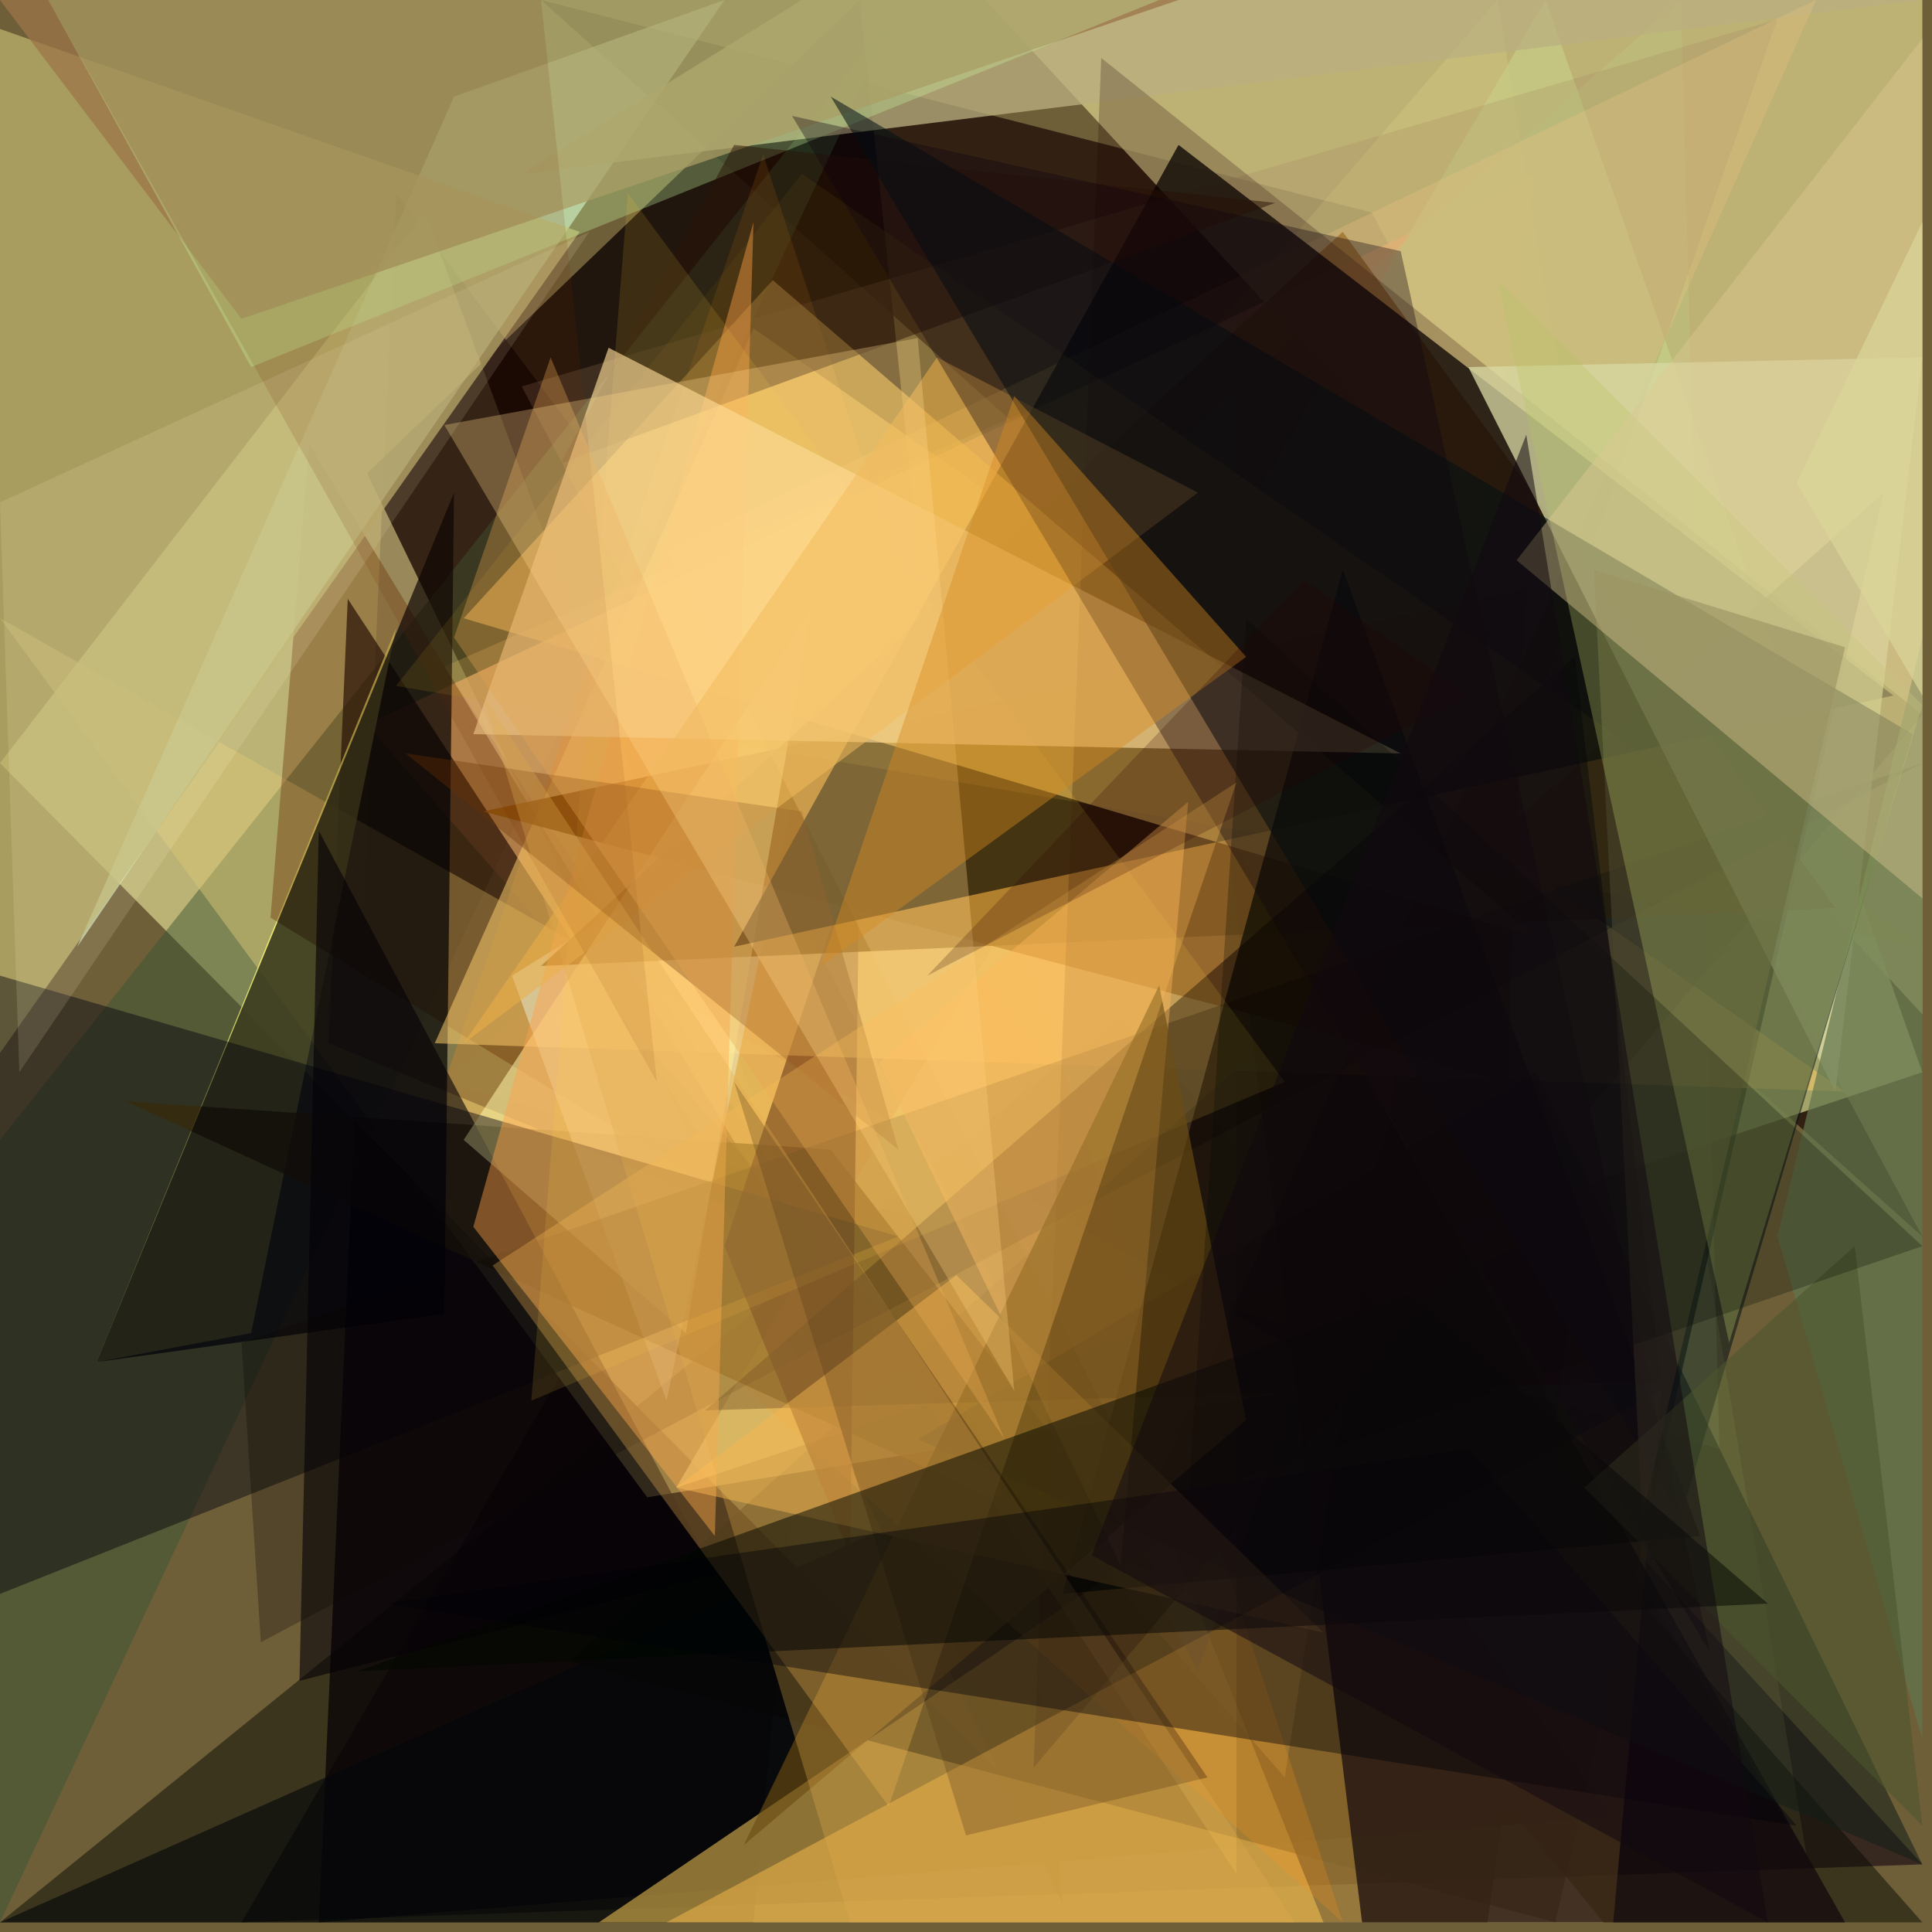 <svg xmlns:rdf='http://www.w3.org/1999/02/22-rdf-syntax-ns#' xmlns:svg='http://www.w3.org/2000/svg' xmlns='http://www.w3.org/2000/svg' version='1.1' width='200' height='200'>

  <g id='shape0'>
    <polygon points='0,0 200,0 200,200 0,200' style='fill:#6F5F39; stroke:None; fill-opacity:1.0; stroke-opacity:1.0; stroke-width:3; stroke-linejoin:miter;' />
  </g>

  <g id='shape1'>
    <polygon points='78,199 166,199 87,103' style='fill:#FFFDEC; stroke:None; fill-opacity:0.749; stroke-opacity:0.749; stroke-width:3; stroke-linejoin:miter;' />
  </g>

  <g id='shape2'>
    <polygon points='33,199 41,20 167,188' style='fill:#0D000B; stroke:None; fill-opacity:0.765; stroke-opacity:0.765; stroke-width:3; stroke-linejoin:miter;' />
  </g>

  <g id='shape3'>
    <polygon points='25,199 95,79 199,193' style='fill:#0F000D; stroke:None; fill-opacity:0.569; stroke-opacity:0.569; stroke-width:3; stroke-linejoin:miter;' />
  </g>

  <g id='shape4'>
    <polygon points='44,22 0,79 104,184' style='fill:#E3DF95; stroke:None; fill-opacity:0.651; stroke-opacity:0.651; stroke-width:3; stroke-linejoin:miter;' />
  </g>

  <g id='shape5'>
    <polygon points='142,22 199,128 56,0' style='fill:#180604; stroke:None; fill-opacity:0.694; stroke-opacity:0.694; stroke-width:3; stroke-linejoin:miter;' />
  </g>

  <g id='shape6'>
    <polygon points='89,0 38,49 110,197' style='fill:#080000; stroke:None; fill-opacity:0.765; stroke-opacity:0.765; stroke-width:3; stroke-linejoin:miter;' />
  </g>

  <g id='shape7'>
    <polygon points='93,1 0,118 0,199' style='fill:#3A5534; stroke:None; fill-opacity:0.478; stroke-opacity:0.478; stroke-width:3; stroke-linejoin:miter;' />
  </g>

  <g id='shape8'>
    <polygon points='199,0 199,105 102,0' style='fill:#E4DA91; stroke:None; fill-opacity:0.667; stroke-opacity:0.667; stroke-width:3; stroke-linejoin:miter;' />
  </g>

  <g id='shape9'>
    <polygon points='0,199 164,126 154,199' style='fill:#000812; stroke:None; fill-opacity:0.627; stroke-opacity:0.627; stroke-width:3; stroke-linejoin:miter;' />
  </g>

  <g id='shape10'>
    <polygon points='155,0 187,192 105,58' style='fill:#F8FC92; stroke:None; fill-opacity:0.145; stroke-opacity:0.145; stroke-width:3; stroke-linejoin:miter;' />
  </g>

  <g id='shape11'>
    <polygon points='159,18 133,184 38,75' style='fill:#F2B477; stroke:None; fill-opacity:0.761; stroke-opacity:0.761; stroke-width:3; stroke-linejoin:miter;' />
  </g>

  <g id='shape12'>
    <polygon points='0,199 116,105 199,199' style='fill:#060700; stroke:None; fill-opacity:0.475; stroke-opacity:0.475; stroke-width:3; stroke-linejoin:miter;' />
  </g>

  <g id='shape13'>
    <polygon points='160,0 199,111 70,154' style='fill:#C7CB84; stroke:None; fill-opacity:0.765; stroke-opacity:0.765; stroke-width:3; stroke-linejoin:miter;' />
  </g>

  <g id='shape14'>
    <polygon points='137,199 62,199 121,159' style='fill:#EEC255; stroke:None; fill-opacity:0.573; stroke-opacity:0.573; stroke-width:3; stroke-linejoin:miter;' />
  </g>

  <g id='shape15'>
    <polygon points='174,0 178,150 46,112' style='fill:#BED88D; stroke:None; fill-opacity:0.247; stroke-opacity:0.247; stroke-width:3; stroke-linejoin:miter;' />
  </g>

  <g id='shape16'>
    <polygon points='161,199 195,51 59,172' style='fill:#040600; stroke:None; fill-opacity:0.49; stroke-opacity:0.49; stroke-width:3; stroke-linejoin:miter;' />
  </g>

  <g id='shape17'>
    <polygon points='34,108 78,126 36,62' style='fill:#000008; stroke:None; fill-opacity:0.698; stroke-opacity:0.698; stroke-width:3; stroke-linejoin:miter;' />
  </g>

  <g id='shape18'>
    <polygon points='46,69 128,194 128,33' style='fill:#FFD778; stroke:None; fill-opacity:0.247; stroke-opacity:0.247; stroke-width:3; stroke-linejoin:miter;' />
  </g>

  <g id='shape19'>
    <polygon points='167,199 69,199 172,144' style='fill:#F8B94C; stroke:None; fill-opacity:0.518; stroke-opacity:0.518; stroke-width:3; stroke-linejoin:miter;' />
  </g>

  <g id='shape20'>
    <polygon points='0,64 140,143 67,155' style='fill:#DCC876; stroke:None; fill-opacity:0.486; stroke-opacity:0.486; stroke-width:3; stroke-linejoin:miter;' />
  </g>

  <g id='shape21'>
    <polygon points='45,115 139,199 79,16' style='fill:#FF931B; stroke:None; fill-opacity:0.22; stroke-opacity:0.22; stroke-width:3; stroke-linejoin:miter;' />
  </g>

  <g id='shape22'>
    <polygon points='141,199 127,86 191,199' style='fill:#10060C; stroke:None; fill-opacity:0.694; stroke-opacity:0.694; stroke-width:3; stroke-linejoin:miter;' />
  </g>

  <g id='shape23'>
    <polygon points='10,141 41,65 26,138' style='fill:#FFFF79; stroke:None; fill-opacity:0.71; stroke-opacity:0.71; stroke-width:3; stroke-linejoin:miter;' />
  </g>

  <g id='shape24'>
    <polygon points='28,95 82,128 32,46' style='fill:#662B00; stroke:None; fill-opacity:0.376; stroke-opacity:0.376; stroke-width:3; stroke-linejoin:miter;' />
  </g>

  <g id='shape25'>
    <polygon points='13,114 86,119 120,163' style='fill:#634B0D; stroke:None; fill-opacity:0.753; stroke-opacity:0.753; stroke-width:3; stroke-linejoin:miter;' />
  </g>

  <g id='shape26'>
    <polygon points='75,0 8,98 47,10' style='fill:#DDFFE2; stroke:None; fill-opacity:0.596; stroke-opacity:0.596; stroke-width:3; stroke-linejoin:miter;' />
  </g>

  <g id='shape27'>
    <polygon points='10,141 47,51 46,136' style='fill:#000003; stroke:None; fill-opacity:0.694; stroke-opacity:0.694; stroke-width:3; stroke-linejoin:miter;' />
  </g>

  <g id='shape28'>
    <polygon points='89,87 88,161 75,129' style='fill:#290000; stroke:None; fill-opacity:0.682; stroke-opacity:0.682; stroke-width:3; stroke-linejoin:miter;' />
  </g>

  <g id='shape29'>
    <polygon points='60,24 0,109 0,3' style='fill:#BBB06A; stroke:None; fill-opacity:0.753; stroke-opacity:0.753; stroke-width:3; stroke-linejoin:miter;' />
  </g>

  <g id='shape30'>
    <polygon points='31,174 33,86 74,163' style='fill:#040005; stroke:None; fill-opacity:0.6; stroke-opacity:0.6; stroke-width:3; stroke-linejoin:miter;' />
  </g>

  <g id='shape31'>
    <polygon points='83,0 199,0 54,18' style='fill:#BBB07F; stroke:None; fill-opacity:0.761; stroke-opacity:0.761; stroke-width:3; stroke-linejoin:miter;' />
  </g>

  <g id='shape32'>
    <polygon points='54,40 184,2 124,173' style='fill:#A48261; stroke:None; fill-opacity:0.224; stroke-opacity:0.224; stroke-width:3; stroke-linejoin:miter;' />
  </g>

  <g id='shape33'>
    <polygon points='191,113 45,108 78,34' style='fill:#FCCC6D; stroke:None; fill-opacity:0.529; stroke-opacity:0.529; stroke-width:3; stroke-linejoin:miter;' />
  </g>

  <g id='shape34'>
    <polygon points='53,101 82,83 69,145' style='fill:#F0FFF6; stroke:None; fill-opacity:0.42; stroke-opacity:0.42; stroke-width:3; stroke-linejoin:miter;' />
  </g>

  <g id='shape35'>
    <polygon points='156,112 50,84 158,61' style='fill:#945200; stroke:None; fill-opacity:0.753; stroke-opacity:0.753; stroke-width:3; stroke-linejoin:miter;' />
  </g>

  <g id='shape36'>
    <polygon points='122,0 25,33 0,0' style='fill:#9B7549; stroke:None; fill-opacity:0.753; stroke-opacity:0.753; stroke-width:3; stroke-linejoin:miter;' />
  </g>

  <g id='shape37'>
    <polygon points='190,94 56,100 139,24' style='fill:#7E4B04; stroke:None; fill-opacity:0.757; stroke-opacity:0.757; stroke-width:3; stroke-linejoin:miter;' />
  </g>

  <g id='shape38'>
    <polygon points='120,0 26,38 5,0' style='fill:#C9FAA2; stroke:None; fill-opacity:0.31; stroke-opacity:0.31; stroke-width:3; stroke-linejoin:miter;' />
  </g>

  <g id='shape39'>
    <polygon points='199,193 159,111 95,149' style='fill:#131F17; stroke:None; fill-opacity:0.545; stroke-opacity:0.545; stroke-width:3; stroke-linejoin:miter;' />
  </g>

  <g id='shape40'>
    <polygon points='48,118 84,63 71,138' style='fill:#FFF6A7; stroke:None; fill-opacity:0.545; stroke-opacity:0.545; stroke-width:3; stroke-linejoin:miter;' />
  </g>

  <g id='shape41'>
    <polygon points='69,57 188,0 119,155' style='fill:#EBC580; stroke:None; fill-opacity:0.298; stroke-opacity:0.298; stroke-width:3; stroke-linejoin:miter;' />
  </g>

  <g id='shape42'>
    <polygon points='196,72 76,98 122,15' style='fill:#010000; stroke:None; fill-opacity:0.749; stroke-opacity:0.749; stroke-width:3; stroke-linejoin:miter;' />
  </g>

  <g id='shape43'>
    <polygon points='80,29 48,64 159,97' style='fill:#FFCD69; stroke:None; fill-opacity:0.569; stroke-opacity:0.569; stroke-width:3; stroke-linejoin:miter;' />
  </g>

  <g id='shape44'>
    <polygon points='83,18 41,71 199,98' style='fill:#DBB32C; stroke:None; fill-opacity:0.125; stroke-opacity:0.125; stroke-width:3; stroke-linejoin:miter;' />
  </g>

  <g id='shape45'>
    <polygon points='76,15 58,48 132,21' style='fill:#2B1407; stroke:None; fill-opacity:0.486; stroke-opacity:0.486; stroke-width:3; stroke-linejoin:miter;' />
  </g>

  <g id='shape46'>
    <polygon points='0,165 0,101 93,128' style='fill:#00000D; stroke:None; fill-opacity:0.447; stroke-opacity:0.447; stroke-width:3; stroke-linejoin:miter;' />
  </g>

  <g id='shape47'>
    <polygon points='176,159 139,59 110,165' style='fill:#000700; stroke:None; fill-opacity:0.678; stroke-opacity:0.678; stroke-width:3; stroke-linejoin:miter;' />
  </g>

  <g id='shape48'>
    <polygon points='61,24 0,52 2,111' style='fill:#FFFBD8; stroke:None; fill-opacity:0.133; stroke-opacity:0.133; stroke-width:3; stroke-linejoin:miter;' />
  </g>

  <g id='shape49'>
    <polygon points='199,74 107,183 114,6' style='fill:#200000; stroke:None; fill-opacity:0.227; stroke-opacity:0.227; stroke-width:3; stroke-linejoin:miter;' />
  </g>

  <g id='shape50'>
    <polygon points='27,170 25,139 199,79' style='fill:#090400; stroke:None; fill-opacity:0.271; stroke-opacity:0.271; stroke-width:3; stroke-linejoin:miter;' />
  </g>

  <g id='shape51'>
    <polygon points='172,143 163,68 73,146' style='fill:#0C0000; stroke:None; fill-opacity:0.467; stroke-opacity:0.467; stroke-width:3; stroke-linejoin:miter;' />
  </g>

  <g id='shape52'>
    <polygon points='74,159 78,23 49,127' style='fill:#FFA047; stroke:None; fill-opacity:0.439; stroke-opacity:0.439; stroke-width:3; stroke-linejoin:miter;' />
  </g>

  <g id='shape53'>
    <polygon points='133,112 65,20 55,145' style='fill:#FFD142; stroke:None; fill-opacity:0.129; stroke-opacity:0.129; stroke-width:3; stroke-linejoin:miter;' />
  </g>

  <g id='shape54'>
    <polygon points='63,36 49,76 145,78' style='fill:#FFDC9A; stroke:None; fill-opacity:0.631; stroke-opacity:0.631; stroke-width:3; stroke-linejoin:miter;' />
  </g>

  <g id='shape55'>
    <polygon points='97,37 124,51 48,108' style='fill:#ECAF48; stroke:None; fill-opacity:0.533; stroke-opacity:0.533; stroke-width:3; stroke-linejoin:miter;' />
  </g>

  <g id='shape56'>
    <polygon points='152,38 199,37 190,113' style='fill:#D8D8A3; stroke:None; fill-opacity:0.757; stroke-opacity:0.757; stroke-width:3; stroke-linejoin:miter;' />
  </g>

  <g id='shape57'>
    <polygon points='198,76 174,157 86,10' style='fill:#001013; stroke:None; fill-opacity:0.537; stroke-opacity:0.537; stroke-width:3; stroke-linejoin:miter;' />
  </g>

  <g id='shape58'>
    <polygon points='145,26 177,171 82,12' style='fill:#0F030F; stroke:None; fill-opacity:0.349; stroke-opacity:0.349; stroke-width:3; stroke-linejoin:miter;' />
  </g>

  <g id='shape59'>
    <polygon points='70,154 99,132 137,169' style='fill:#FFBB51; stroke:None; fill-opacity:0.463; stroke-opacity:0.463; stroke-width:3; stroke-linejoin:miter;' />
  </g>

  <g id='shape60'>
    <polygon points='184,128 199,66 199,180' style='fill:#62754D; stroke:None; fill-opacity:0.71; stroke-opacity:0.71; stroke-width:3; stroke-linejoin:miter;' />
  </g>

  <g id='shape61'>
    <polygon points='68,112 5,0 56,0' style='fill:#722600; stroke:None; fill-opacity:0.137; stroke-opacity:0.137; stroke-width:3; stroke-linejoin:miter;' />
  </g>

  <g id='shape62'>
    <polygon points='116,162 123,83 91,110' style='fill:#FFB658; stroke:None; fill-opacity:0.42; stroke-opacity:0.42; stroke-width:3; stroke-linejoin:miter;' />
  </g>

  <g id='shape63'>
    <polygon points='164,154 192,129 199,189' style='fill:#4B552E; stroke:None; fill-opacity:0.58; stroke-opacity:0.58; stroke-width:3; stroke-linejoin:miter;' />
  </g>

  <g id='shape64'>
    <polygon points='191,67 165,59 170,157' style='fill:#49442D; stroke:None; fill-opacity:0.624; stroke-opacity:0.624; stroke-width:3; stroke-linejoin:miter;' />
  </g>

  <g id='shape65'>
    <polygon points='120,102 77,191 129,147' style='fill:#6C4D13; stroke:None; fill-opacity:0.643; stroke-opacity:0.643; stroke-width:3; stroke-linejoin:miter;' />
  </g>

  <g id='shape66'>
    <polygon points='155,29 199,73 179,139' style='fill:#B4C569; stroke:None; fill-opacity:0.322; stroke-opacity:0.322; stroke-width:3; stroke-linejoin:miter;' />
  </g>

  <g id='shape67'>
    <polygon points='129,64 123,155 199,129' style='fill:#000800; stroke:None; fill-opacity:0.259; stroke-opacity:0.259; stroke-width:3; stroke-linejoin:miter;' />
  </g>

  <g id='shape68'>
    <polygon points='93,119 42,78 83,84' style='fill:#6B3000; stroke:None; fill-opacity:0.333; stroke-opacity:0.333; stroke-width:3; stroke-linejoin:miter;' />
  </g>

  <g id='shape69'>
    <polygon points='104,149 57,37 47,66' style='fill:#E7A451; stroke:None; fill-opacity:0.337; stroke-opacity:0.337; stroke-width:3; stroke-linejoin:miter;' />
  </g>

  <g id='shape70'>
    <polygon points='105,144 46,44 95,35' style='fill:#FFD98D; stroke:None; fill-opacity:0.306; stroke-opacity:0.306; stroke-width:3; stroke-linejoin:miter;' />
  </g>

  <g id='shape71'>
    <polygon points='199,23 199,72 186,50' style='fill:#D8DE9E; stroke:None; fill-opacity:0.706; stroke-opacity:0.706; stroke-width:3; stroke-linejoin:miter;' />
  </g>

  <g id='shape72'>
    <polygon points='128,81 51,131 92,187' style='fill:#FFC159; stroke:None; fill-opacity:0.298; stroke-opacity:0.298; stroke-width:3; stroke-linejoin:miter;' />
  </g>

  <g id='shape73'>
    <polygon points='100,190 125,184 76,112' style='fill:#100000; stroke:None; fill-opacity:0.275; stroke-opacity:0.275; stroke-width:3; stroke-linejoin:miter;' />
  </g>

  <g id='shape74'>
    <polygon points='88,199 134,199 50,72' style='fill:#E3AC4D; stroke:None; fill-opacity:0.306; stroke-opacity:0.306; stroke-width:3; stroke-linejoin:miter;' />
  </g>

  <g id='shape75'>
    <polygon points='157,58 199,4 199,93' style='fill:#DDC894; stroke:None; fill-opacity:0.424; stroke-opacity:0.424; stroke-width:3; stroke-linejoin:miter;' />
  </g>

  <g id='shape76'>
    <polygon points='129,68 105,41 85,100' style='fill:#D68A1F; stroke:None; fill-opacity:0.42; stroke-opacity:0.42; stroke-width:3; stroke-linejoin:miter;' />
  </g>

  <g id='shape77'>
    <polygon points='135,60 152,72 96,101' style='fill:#260300; stroke:None; fill-opacity:0.212; stroke-opacity:0.212; stroke-width:3; stroke-linejoin:miter;' />
  </g>

  <g id='shape78'>
    <polygon points='146,134 183,166 37,173' style='fill:#000700; stroke:None; fill-opacity:0.506; stroke-opacity:0.506; stroke-width:3; stroke-linejoin:miter;' />
  </g>

  <g id='shape79'>
    <polygon points='152,150 186,189 40,166' style='fill:#000008; stroke:None; fill-opacity:0.408; stroke-opacity:0.408; stroke-width:3; stroke-linejoin:miter;' />
  </g>

  <g id='shape80'>
    <polygon points='183,199 113,161 158,45' style='fill:#110810; stroke:None; fill-opacity:0.529; stroke-opacity:0.529; stroke-width:3; stroke-linejoin:miter;' />
  </g>

</svg>